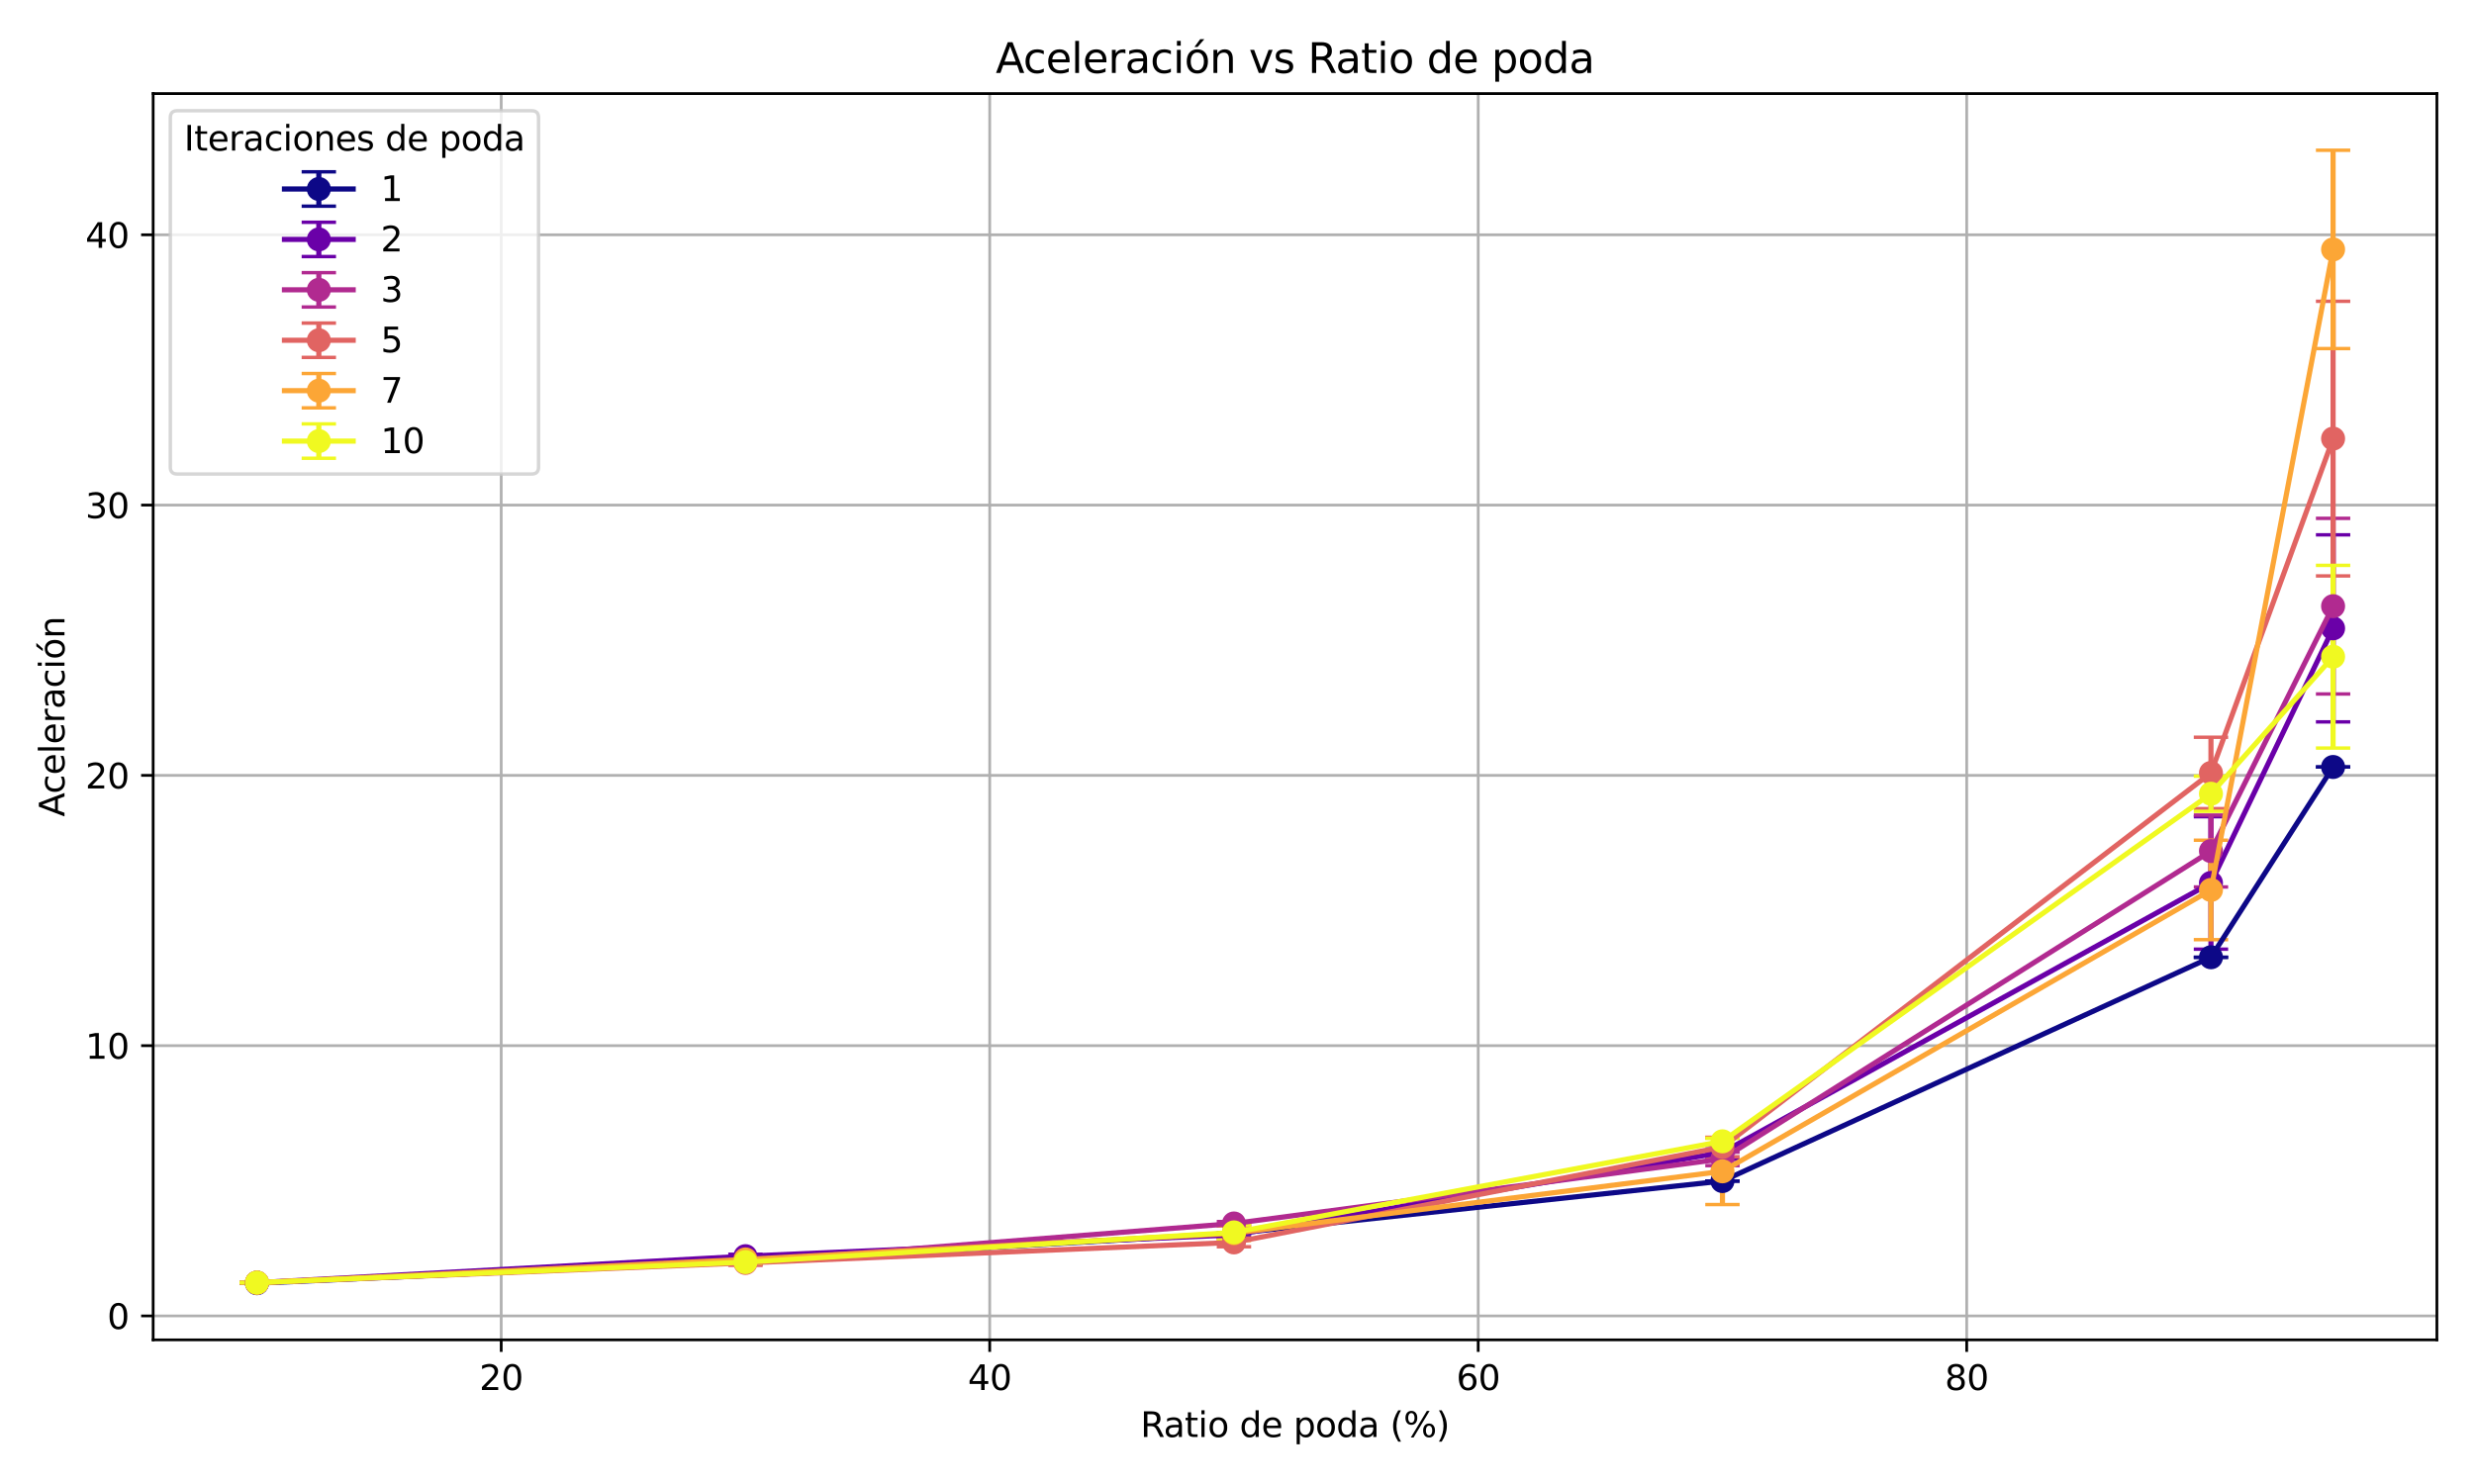 <?xml version="1.0" encoding="utf-8" standalone="no"?>
<!DOCTYPE svg PUBLIC "-//W3C//DTD SVG 1.1//EN"
  "http://www.w3.org/Graphics/SVG/1.1/DTD/svg11.dtd">
<svg xmlns:xlink="http://www.w3.org/1999/xlink" width="720pt" height="432pt" viewBox="0 0 720 432" xmlns="http://www.w3.org/2000/svg" version="1.1">
 <defs>
  <style type="text/css">*{stroke-linejoin: round; stroke-linecap: butt}</style>
 </defs>
 <g id="figure_1">
  <g id="patch_1">
   <path d="M 0 432 
L 720 432 
L 720 0 
L 0 0 
z
" style="fill: #ffffff"/>
  </g>
  <g id="axes_1">
   <g id="patch_2">
    <path d="M 44.57 390.04 
L 709.2 390.04 
L 709.2 27.24 
L 44.57 27.24 
z
" style="fill: #ffffff"/>
   </g>
   <g id="matplotlib.axis_1">
    <g id="xtick_1">
     <g id="line2d_1">
      <path d="M 145.864 390.04 
L 145.864 27.24 
" clip-path="url(#p1054c52dcc)" style="fill: none; stroke: #b0b0b0; stroke-width: 0.8; stroke-linecap: square"/>
     </g>
     <g id="line2d_2">
      <defs>
       <path id="m621b16c0b9" d="M 0 0 
L 0 3.5 
" style="stroke: #000000; stroke-width: 0.8"/>
      </defs>
      <g>
       <use xlink:href="#m621b16c0b9" x="145.864" y="390.04" style="stroke: #000000; stroke-width: 0.8"/>
      </g>
     </g>
     <g id="text_1">
      <!-- 20 -->
      <g transform="translate(139.501 404.638) scale(0.1 -0.1)">
       <defs>
        <path id="DejaVuSans-32" d="M 1228 531 
L 3431 531 
L 3431 0 
L 469 0 
L 469 531 
Q 828 903 1448 1529 
Q 2069 2156 2228 2338 
Q 2531 2678 2651 2914 
Q 2772 3150 2772 3378 
Q 2772 3750 2511 3984 
Q 2250 4219 1831 4219 
Q 1534 4219 1204 4116 
Q 875 4013 500 3803 
L 500 4441 
Q 881 4594 1212 4672 
Q 1544 4750 1819 4750 
Q 2544 4750 2975 4387 
Q 3406 4025 3406 3419 
Q 3406 3131 3298 2873 
Q 3191 2616 2906 2266 
Q 2828 2175 2409 1742 
Q 1991 1309 1228 531 
z
" transform="scale(0.016)"/>
        <path id="DejaVuSans-30" d="M 2034 4250 
Q 1547 4250 1301 3770 
Q 1056 3291 1056 2328 
Q 1056 1369 1301 889 
Q 1547 409 2034 409 
Q 2525 409 2770 889 
Q 3016 1369 3016 2328 
Q 3016 3291 2770 3770 
Q 2525 4250 2034 4250 
z
M 2034 4750 
Q 2819 4750 3233 4129 
Q 3647 3509 3647 2328 
Q 3647 1150 3233 529 
Q 2819 -91 2034 -91 
Q 1250 -91 836 529 
Q 422 1150 422 2328 
Q 422 3509 836 4129 
Q 1250 4750 2034 4750 
z
" transform="scale(0.016)"/>
       </defs>
       <use xlink:href="#DejaVuSans-32"/>
       <use xlink:href="#DejaVuSans-30" transform="translate(63.623 0)"/>
      </g>
     </g>
    </g>
    <g id="xtick_2">
     <g id="line2d_3">
      <path d="M 288.031 390.04 
L 288.031 27.24 
" clip-path="url(#p1054c52dcc)" style="fill: none; stroke: #b0b0b0; stroke-width: 0.8; stroke-linecap: square"/>
     </g>
     <g id="line2d_4">
      <g>
       <use xlink:href="#m621b16c0b9" x="288.031" y="390.04" style="stroke: #000000; stroke-width: 0.8"/>
      </g>
     </g>
     <g id="text_2">
      <!-- 40 -->
      <g transform="translate(281.668 404.638) scale(0.1 -0.1)">
       <defs>
        <path id="DejaVuSans-34" d="M 2419 4116 
L 825 1625 
L 2419 1625 
L 2419 4116 
z
M 2253 4666 
L 3047 4666 
L 3047 1625 
L 3713 1625 
L 3713 1100 
L 3047 1100 
L 3047 0 
L 2419 0 
L 2419 1100 
L 313 1100 
L 313 1709 
L 2253 4666 
z
" transform="scale(0.016)"/>
       </defs>
       <use xlink:href="#DejaVuSans-34"/>
       <use xlink:href="#DejaVuSans-30" transform="translate(63.623 0)"/>
      </g>
     </g>
    </g>
    <g id="xtick_3">
     <g id="line2d_5">
      <path d="M 430.198 390.04 
L 430.198 27.24 
" clip-path="url(#p1054c52dcc)" style="fill: none; stroke: #b0b0b0; stroke-width: 0.8; stroke-linecap: square"/>
     </g>
     <g id="line2d_6">
      <g>
       <use xlink:href="#m621b16c0b9" x="430.198" y="390.04" style="stroke: #000000; stroke-width: 0.8"/>
      </g>
     </g>
     <g id="text_3">
      <!-- 60 -->
      <g transform="translate(423.835 404.638) scale(0.1 -0.1)">
       <defs>
        <path id="DejaVuSans-36" d="M 2113 2584 
Q 1688 2584 1439 2293 
Q 1191 2003 1191 1497 
Q 1191 994 1439 701 
Q 1688 409 2113 409 
Q 2538 409 2786 701 
Q 3034 994 3034 1497 
Q 3034 2003 2786 2293 
Q 2538 2584 2113 2584 
z
M 3366 4563 
L 3366 3988 
Q 3128 4100 2886 4159 
Q 2644 4219 2406 4219 
Q 1781 4219 1451 3797 
Q 1122 3375 1075 2522 
Q 1259 2794 1537 2939 
Q 1816 3084 2150 3084 
Q 2853 3084 3261 2657 
Q 3669 2231 3669 1497 
Q 3669 778 3244 343 
Q 2819 -91 2113 -91 
Q 1303 -91 875 529 
Q 447 1150 447 2328 
Q 447 3434 972 4092 
Q 1497 4750 2381 4750 
Q 2619 4750 2861 4703 
Q 3103 4656 3366 4563 
z
" transform="scale(0.016)"/>
       </defs>
       <use xlink:href="#DejaVuSans-36"/>
       <use xlink:href="#DejaVuSans-30" transform="translate(63.623 0)"/>
      </g>
     </g>
    </g>
    <g id="xtick_4">
     <g id="line2d_7">
      <path d="M 572.364 390.04 
L 572.364 27.24 
" clip-path="url(#p1054c52dcc)" style="fill: none; stroke: #b0b0b0; stroke-width: 0.8; stroke-linecap: square"/>
     </g>
     <g id="line2d_8">
      <g>
       <use xlink:href="#m621b16c0b9" x="572.364" y="390.04" style="stroke: #000000; stroke-width: 0.8"/>
      </g>
     </g>
     <g id="text_4">
      <!-- 80 -->
      <g transform="translate(566.002 404.638) scale(0.1 -0.1)">
       <defs>
        <path id="DejaVuSans-38" d="M 2034 2216 
Q 1584 2216 1326 1975 
Q 1069 1734 1069 1313 
Q 1069 891 1326 650 
Q 1584 409 2034 409 
Q 2484 409 2743 651 
Q 3003 894 3003 1313 
Q 3003 1734 2745 1975 
Q 2488 2216 2034 2216 
z
M 1403 2484 
Q 997 2584 770 2862 
Q 544 3141 544 3541 
Q 544 4100 942 4425 
Q 1341 4750 2034 4750 
Q 2731 4750 3128 4425 
Q 3525 4100 3525 3541 
Q 3525 3141 3298 2862 
Q 3072 2584 2669 2484 
Q 3125 2378 3379 2068 
Q 3634 1759 3634 1313 
Q 3634 634 3220 271 
Q 2806 -91 2034 -91 
Q 1263 -91 848 271 
Q 434 634 434 1313 
Q 434 1759 690 2068 
Q 947 2378 1403 2484 
z
M 1172 3481 
Q 1172 3119 1398 2916 
Q 1625 2713 2034 2713 
Q 2441 2713 2670 2916 
Q 2900 3119 2900 3481 
Q 2900 3844 2670 4047 
Q 2441 4250 2034 4250 
Q 1625 4250 1398 4047 
Q 1172 3844 1172 3481 
z
" transform="scale(0.016)"/>
       </defs>
       <use xlink:href="#DejaVuSans-38"/>
       <use xlink:href="#DejaVuSans-30" transform="translate(63.623 0)"/>
      </g>
     </g>
    </g>
    <g id="text_5">
     <!-- Ratio de poda (%) -->
     <g transform="translate(331.908 418.317) scale(0.1 -0.1)">
      <defs>
       <path id="DejaVuSans-52" d="M 2841 2188 
Q 3044 2119 3236 1894 
Q 3428 1669 3622 1275 
L 4263 0 
L 3584 0 
L 2988 1197 
Q 2756 1666 2539 1819 
Q 2322 1972 1947 1972 
L 1259 1972 
L 1259 0 
L 628 0 
L 628 4666 
L 2053 4666 
Q 2853 4666 3247 4331 
Q 3641 3997 3641 3322 
Q 3641 2881 3436 2590 
Q 3231 2300 2841 2188 
z
M 1259 4147 
L 1259 2491 
L 2053 2491 
Q 2509 2491 2742 2702 
Q 2975 2913 2975 3322 
Q 2975 3731 2742 3939 
Q 2509 4147 2053 4147 
L 1259 4147 
z
" transform="scale(0.016)"/>
       <path id="DejaVuSans-61" d="M 2194 1759 
Q 1497 1759 1228 1600 
Q 959 1441 959 1056 
Q 959 750 1161 570 
Q 1363 391 1709 391 
Q 2188 391 2477 730 
Q 2766 1069 2766 1631 
L 2766 1759 
L 2194 1759 
z
M 3341 1997 
L 3341 0 
L 2766 0 
L 2766 531 
Q 2569 213 2275 61 
Q 1981 -91 1556 -91 
Q 1019 -91 701 211 
Q 384 513 384 1019 
Q 384 1609 779 1909 
Q 1175 2209 1959 2209 
L 2766 2209 
L 2766 2266 
Q 2766 2663 2505 2880 
Q 2244 3097 1772 3097 
Q 1472 3097 1187 3025 
Q 903 2953 641 2809 
L 641 3341 
Q 956 3463 1253 3523 
Q 1550 3584 1831 3584 
Q 2591 3584 2966 3190 
Q 3341 2797 3341 1997 
z
" transform="scale(0.016)"/>
       <path id="DejaVuSans-74" d="M 1172 4494 
L 1172 3500 
L 2356 3500 
L 2356 3053 
L 1172 3053 
L 1172 1153 
Q 1172 725 1289 603 
Q 1406 481 1766 481 
L 2356 481 
L 2356 0 
L 1766 0 
Q 1100 0 847 248 
Q 594 497 594 1153 
L 594 3053 
L 172 3053 
L 172 3500 
L 594 3500 
L 594 4494 
L 1172 4494 
z
" transform="scale(0.016)"/>
       <path id="DejaVuSans-69" d="M 603 3500 
L 1178 3500 
L 1178 0 
L 603 0 
L 603 3500 
z
M 603 4863 
L 1178 4863 
L 1178 4134 
L 603 4134 
L 603 4863 
z
" transform="scale(0.016)"/>
       <path id="DejaVuSans-6f" d="M 1959 3097 
Q 1497 3097 1228 2736 
Q 959 2375 959 1747 
Q 959 1119 1226 758 
Q 1494 397 1959 397 
Q 2419 397 2687 759 
Q 2956 1122 2956 1747 
Q 2956 2369 2687 2733 
Q 2419 3097 1959 3097 
z
M 1959 3584 
Q 2709 3584 3137 3096 
Q 3566 2609 3566 1747 
Q 3566 888 3137 398 
Q 2709 -91 1959 -91 
Q 1206 -91 779 398 
Q 353 888 353 1747 
Q 353 2609 779 3096 
Q 1206 3584 1959 3584 
z
" transform="scale(0.016)"/>
       <path id="DejaVuSans-20" transform="scale(0.016)"/>
       <path id="DejaVuSans-64" d="M 2906 2969 
L 2906 4863 
L 3481 4863 
L 3481 0 
L 2906 0 
L 2906 525 
Q 2725 213 2448 61 
Q 2172 -91 1784 -91 
Q 1150 -91 751 415 
Q 353 922 353 1747 
Q 353 2572 751 3078 
Q 1150 3584 1784 3584 
Q 2172 3584 2448 3432 
Q 2725 3281 2906 2969 
z
M 947 1747 
Q 947 1113 1208 752 
Q 1469 391 1925 391 
Q 2381 391 2643 752 
Q 2906 1113 2906 1747 
Q 2906 2381 2643 2742 
Q 2381 3103 1925 3103 
Q 1469 3103 1208 2742 
Q 947 2381 947 1747 
z
" transform="scale(0.016)"/>
       <path id="DejaVuSans-65" d="M 3597 1894 
L 3597 1613 
L 953 1613 
Q 991 1019 1311 708 
Q 1631 397 2203 397 
Q 2534 397 2845 478 
Q 3156 559 3463 722 
L 3463 178 
Q 3153 47 2828 -22 
Q 2503 -91 2169 -91 
Q 1331 -91 842 396 
Q 353 884 353 1716 
Q 353 2575 817 3079 
Q 1281 3584 2069 3584 
Q 2775 3584 3186 3129 
Q 3597 2675 3597 1894 
z
M 3022 2063 
Q 3016 2534 2758 2815 
Q 2500 3097 2075 3097 
Q 1594 3097 1305 2825 
Q 1016 2553 972 2059 
L 3022 2063 
z
" transform="scale(0.016)"/>
       <path id="DejaVuSans-70" d="M 1159 525 
L 1159 -1331 
L 581 -1331 
L 581 3500 
L 1159 3500 
L 1159 2969 
Q 1341 3281 1617 3432 
Q 1894 3584 2278 3584 
Q 2916 3584 3314 3078 
Q 3713 2572 3713 1747 
Q 3713 922 3314 415 
Q 2916 -91 2278 -91 
Q 1894 -91 1617 61 
Q 1341 213 1159 525 
z
M 3116 1747 
Q 3116 2381 2855 2742 
Q 2594 3103 2138 3103 
Q 1681 3103 1420 2742 
Q 1159 2381 1159 1747 
Q 1159 1113 1420 752 
Q 1681 391 2138 391 
Q 2594 391 2855 752 
Q 3116 1113 3116 1747 
z
" transform="scale(0.016)"/>
       <path id="DejaVuSans-28" d="M 1984 4856 
Q 1566 4138 1362 3434 
Q 1159 2731 1159 2009 
Q 1159 1288 1364 580 
Q 1569 -128 1984 -844 
L 1484 -844 
Q 1016 -109 783 600 
Q 550 1309 550 2009 
Q 550 2706 781 3412 
Q 1013 4119 1484 4856 
L 1984 4856 
z
" transform="scale(0.016)"/>
       <path id="DejaVuSans-25" d="M 4653 2053 
Q 4381 2053 4226 1822 
Q 4072 1591 4072 1178 
Q 4072 772 4226 539 
Q 4381 306 4653 306 
Q 4919 306 5073 539 
Q 5228 772 5228 1178 
Q 5228 1588 5073 1820 
Q 4919 2053 4653 2053 
z
M 4653 2450 
Q 5147 2450 5437 2106 
Q 5728 1763 5728 1178 
Q 5728 594 5436 251 
Q 5144 -91 4653 -91 
Q 4153 -91 3862 251 
Q 3572 594 3572 1178 
Q 3572 1766 3864 2108 
Q 4156 2450 4653 2450 
z
M 1428 4353 
Q 1159 4353 1004 4120 
Q 850 3888 850 3481 
Q 850 3069 1003 2837 
Q 1156 2606 1428 2606 
Q 1700 2606 1854 2837 
Q 2009 3069 2009 3481 
Q 2009 3884 1853 4118 
Q 1697 4353 1428 4353 
z
M 4250 4750 
L 4750 4750 
L 1831 -91 
L 1331 -91 
L 4250 4750 
z
M 1428 4750 
Q 1922 4750 2215 4408 
Q 2509 4066 2509 3481 
Q 2509 2891 2217 2550 
Q 1925 2209 1428 2209 
Q 931 2209 642 2551 
Q 353 2894 353 3481 
Q 353 4063 643 4406 
Q 934 4750 1428 4750 
z
" transform="scale(0.016)"/>
       <path id="DejaVuSans-29" d="M 513 4856 
L 1013 4856 
Q 1481 4119 1714 3412 
Q 1947 2706 1947 2009 
Q 1947 1309 1714 600 
Q 1481 -109 1013 -844 
L 513 -844 
Q 928 -128 1133 580 
Q 1338 1288 1338 2009 
Q 1338 2731 1133 3434 
Q 928 4138 513 4856 
z
" transform="scale(0.016)"/>
      </defs>
      <use xlink:href="#DejaVuSans-52"/>
      <use xlink:href="#DejaVuSans-61" transform="translate(67.232 0)"/>
      <use xlink:href="#DejaVuSans-74" transform="translate(128.512 0)"/>
      <use xlink:href="#DejaVuSans-69" transform="translate(167.721 0)"/>
      <use xlink:href="#DejaVuSans-6f" transform="translate(195.504 0)"/>
      <use xlink:href="#DejaVuSans-20" transform="translate(256.686 0)"/>
      <use xlink:href="#DejaVuSans-64" transform="translate(288.473 0)"/>
      <use xlink:href="#DejaVuSans-65" transform="translate(351.949 0)"/>
      <use xlink:href="#DejaVuSans-20" transform="translate(413.473 0)"/>
      <use xlink:href="#DejaVuSans-70" transform="translate(445.26 0)"/>
      <use xlink:href="#DejaVuSans-6f" transform="translate(508.736 0)"/>
      <use xlink:href="#DejaVuSans-64" transform="translate(569.918 0)"/>
      <use xlink:href="#DejaVuSans-61" transform="translate(633.395 0)"/>
      <use xlink:href="#DejaVuSans-20" transform="translate(694.674 0)"/>
      <use xlink:href="#DejaVuSans-28" transform="translate(726.461 0)"/>
      <use xlink:href="#DejaVuSans-25" transform="translate(765.475 0)"/>
      <use xlink:href="#DejaVuSans-29" transform="translate(860.494 0)"/>
     </g>
    </g>
   </g>
   <g id="matplotlib.axis_2">
    <g id="ytick_1">
     <g id="line2d_9">
      <path d="M 44.57 383.069 
L 709.2 383.069 
" clip-path="url(#p1054c52dcc)" style="fill: none; stroke: #b0b0b0; stroke-width: 0.8; stroke-linecap: square"/>
     </g>
     <g id="line2d_10">
      <defs>
       <path id="m58d10ae83b" d="M 0 0 
L -3.5 0 
" style="stroke: #000000; stroke-width: 0.8"/>
      </defs>
      <g>
       <use xlink:href="#m58d10ae83b" x="44.57" y="383.069" style="stroke: #000000; stroke-width: 0.8"/>
      </g>
     </g>
     <g id="text_6">
      <!-- 0 -->
      <g transform="translate(31.207 386.868) scale(0.1 -0.1)">
       <use xlink:href="#DejaVuSans-30"/>
      </g>
     </g>
    </g>
    <g id="ytick_2">
     <g id="line2d_11">
      <path d="M 44.57 304.391 
L 709.2 304.391 
" clip-path="url(#p1054c52dcc)" style="fill: none; stroke: #b0b0b0; stroke-width: 0.8; stroke-linecap: square"/>
     </g>
     <g id="line2d_12">
      <g>
       <use xlink:href="#m58d10ae83b" x="44.57" y="304.391" style="stroke: #000000; stroke-width: 0.8"/>
      </g>
     </g>
     <g id="text_7">
      <!-- 10 -->
      <g transform="translate(24.845 308.19) scale(0.1 -0.1)">
       <defs>
        <path id="DejaVuSans-31" d="M 794 531 
L 1825 531 
L 1825 4091 
L 703 3866 
L 703 4441 
L 1819 4666 
L 2450 4666 
L 2450 531 
L 3481 531 
L 3481 0 
L 794 0 
L 794 531 
z
" transform="scale(0.016)"/>
       </defs>
       <use xlink:href="#DejaVuSans-31"/>
       <use xlink:href="#DejaVuSans-30" transform="translate(63.623 0)"/>
      </g>
     </g>
    </g>
    <g id="ytick_3">
     <g id="line2d_13">
      <path d="M 44.57 225.713 
L 709.2 225.713 
" clip-path="url(#p1054c52dcc)" style="fill: none; stroke: #b0b0b0; stroke-width: 0.8; stroke-linecap: square"/>
     </g>
     <g id="line2d_14">
      <g>
       <use xlink:href="#m58d10ae83b" x="44.57" y="225.713" style="stroke: #000000; stroke-width: 0.8"/>
      </g>
     </g>
     <g id="text_8">
      <!-- 20 -->
      <g transform="translate(24.845 229.512) scale(0.1 -0.1)">
       <use xlink:href="#DejaVuSans-32"/>
       <use xlink:href="#DejaVuSans-30" transform="translate(63.623 0)"/>
      </g>
     </g>
    </g>
    <g id="ytick_4">
     <g id="line2d_15">
      <path d="M 44.57 147.035 
L 709.2 147.035 
" clip-path="url(#p1054c52dcc)" style="fill: none; stroke: #b0b0b0; stroke-width: 0.8; stroke-linecap: square"/>
     </g>
     <g id="line2d_16">
      <g>
       <use xlink:href="#m58d10ae83b" x="44.57" y="147.035" style="stroke: #000000; stroke-width: 0.8"/>
      </g>
     </g>
     <g id="text_9">
      <!-- 30 -->
      <g transform="translate(24.845 150.834) scale(0.1 -0.1)">
       <defs>
        <path id="DejaVuSans-33" d="M 2597 2516 
Q 3050 2419 3304 2112 
Q 3559 1806 3559 1356 
Q 3559 666 3084 287 
Q 2609 -91 1734 -91 
Q 1441 -91 1130 -33 
Q 819 25 488 141 
L 488 750 
Q 750 597 1062 519 
Q 1375 441 1716 441 
Q 2309 441 2620 675 
Q 2931 909 2931 1356 
Q 2931 1769 2642 2001 
Q 2353 2234 1838 2234 
L 1294 2234 
L 1294 2753 
L 1863 2753 
Q 2328 2753 2575 2939 
Q 2822 3125 2822 3475 
Q 2822 3834 2567 4026 
Q 2313 4219 1838 4219 
Q 1578 4219 1281 4162 
Q 984 4106 628 3988 
L 628 4550 
Q 988 4650 1302 4700 
Q 1616 4750 1894 4750 
Q 2613 4750 3031 4423 
Q 3450 4097 3450 3541 
Q 3450 3153 3228 2886 
Q 3006 2619 2597 2516 
z
" transform="scale(0.016)"/>
       </defs>
       <use xlink:href="#DejaVuSans-33"/>
       <use xlink:href="#DejaVuSans-30" transform="translate(63.623 0)"/>
      </g>
     </g>
    </g>
    <g id="ytick_5">
     <g id="line2d_17">
      <path d="M 44.57 68.357 
L 709.2 68.357 
" clip-path="url(#p1054c52dcc)" style="fill: none; stroke: #b0b0b0; stroke-width: 0.8; stroke-linecap: square"/>
     </g>
     <g id="line2d_18">
      <g>
       <use xlink:href="#m58d10ae83b" x="44.57" y="68.357" style="stroke: #000000; stroke-width: 0.8"/>
      </g>
     </g>
     <g id="text_10">
      <!-- 40 -->
      <g transform="translate(24.845 72.156) scale(0.1 -0.1)">
       <use xlink:href="#DejaVuSans-34"/>
       <use xlink:href="#DejaVuSans-30" transform="translate(63.623 0)"/>
      </g>
     </g>
    </g>
    <g id="text_11">
     <!-- Aceleración -->
     <g transform="translate(18.765 237.75) rotate(-90) scale(0.1 -0.1)">
      <defs>
       <path id="DejaVuSans-41" d="M 2188 4044 
L 1331 1722 
L 3047 1722 
L 2188 4044 
z
M 1831 4666 
L 2547 4666 
L 4325 0 
L 3669 0 
L 3244 1197 
L 1141 1197 
L 716 0 
L 50 0 
L 1831 4666 
z
" transform="scale(0.016)"/>
       <path id="DejaVuSans-63" d="M 3122 3366 
L 3122 2828 
Q 2878 2963 2633 3030 
Q 2388 3097 2138 3097 
Q 1578 3097 1268 2742 
Q 959 2388 959 1747 
Q 959 1106 1268 751 
Q 1578 397 2138 397 
Q 2388 397 2633 464 
Q 2878 531 3122 666 
L 3122 134 
Q 2881 22 2623 -34 
Q 2366 -91 2075 -91 
Q 1284 -91 818 406 
Q 353 903 353 1747 
Q 353 2603 823 3093 
Q 1294 3584 2113 3584 
Q 2378 3584 2631 3529 
Q 2884 3475 3122 3366 
z
" transform="scale(0.016)"/>
       <path id="DejaVuSans-6c" d="M 603 4863 
L 1178 4863 
L 1178 0 
L 603 0 
L 603 4863 
z
" transform="scale(0.016)"/>
       <path id="DejaVuSans-72" d="M 2631 2963 
Q 2534 3019 2420 3045 
Q 2306 3072 2169 3072 
Q 1681 3072 1420 2755 
Q 1159 2438 1159 1844 
L 1159 0 
L 581 0 
L 581 3500 
L 1159 3500 
L 1159 2956 
Q 1341 3275 1631 3429 
Q 1922 3584 2338 3584 
Q 2397 3584 2469 3576 
Q 2541 3569 2628 3553 
L 2631 2963 
z
" transform="scale(0.016)"/>
       <path id="DejaVuSans-f3" d="M 1959 3097 
Q 1497 3097 1228 2736 
Q 959 2375 959 1747 
Q 959 1119 1226 758 
Q 1494 397 1959 397 
Q 2419 397 2687 759 
Q 2956 1122 2956 1747 
Q 2956 2369 2687 2733 
Q 2419 3097 1959 3097 
z
M 1959 3584 
Q 2709 3584 3137 3096 
Q 3566 2609 3566 1747 
Q 3566 888 3137 398 
Q 2709 -91 1959 -91 
Q 1206 -91 779 398 
Q 353 888 353 1747 
Q 353 2609 779 3096 
Q 1206 3584 1959 3584 
z
M 2394 5119 
L 3016 5119 
L 1998 3944 
L 1519 3944 
L 2394 5119 
z
" transform="scale(0.016)"/>
       <path id="DejaVuSans-6e" d="M 3513 2113 
L 3513 0 
L 2938 0 
L 2938 2094 
Q 2938 2591 2744 2837 
Q 2550 3084 2163 3084 
Q 1697 3084 1428 2787 
Q 1159 2491 1159 1978 
L 1159 0 
L 581 0 
L 581 3500 
L 1159 3500 
L 1159 2956 
Q 1366 3272 1645 3428 
Q 1925 3584 2291 3584 
Q 2894 3584 3203 3211 
Q 3513 2838 3513 2113 
z
" transform="scale(0.016)"/>
      </defs>
      <use xlink:href="#DejaVuSans-41"/>
      <use xlink:href="#DejaVuSans-63" transform="translate(66.658 0)"/>
      <use xlink:href="#DejaVuSans-65" transform="translate(121.639 0)"/>
      <use xlink:href="#DejaVuSans-6c" transform="translate(183.162 0)"/>
      <use xlink:href="#DejaVuSans-65" transform="translate(210.945 0)"/>
      <use xlink:href="#DejaVuSans-72" transform="translate(272.469 0)"/>
      <use xlink:href="#DejaVuSans-61" transform="translate(313.582 0)"/>
      <use xlink:href="#DejaVuSans-63" transform="translate(374.861 0)"/>
      <use xlink:href="#DejaVuSans-69" transform="translate(429.842 0)"/>
      <use xlink:href="#DejaVuSans-f3" transform="translate(457.625 0)"/>
      <use xlink:href="#DejaVuSans-6e" transform="translate(518.807 0)"/>
     </g>
    </g>
   </g>
   <g id="LineCollection_1">
    <path d="M 74.78 373.549 
L 74.78 373.549 
" clip-path="url(#p1054c52dcc)" style="fill: none; stroke: #0d0887; stroke-width: 1.5"/>
    <path d="M 216.947 367.176 
L 216.947 367.176 
" clip-path="url(#p1054c52dcc)" style="fill: none; stroke: #0d0887; stroke-width: 1.5"/>
    <path d="M 359.114 359.072 
L 359.114 359.072 
" clip-path="url(#p1054c52dcc)" style="fill: none; stroke: #0d0887; stroke-width: 1.5"/>
    <path d="M 501.281 343.809 
L 501.281 343.809 
" clip-path="url(#p1054c52dcc)" style="fill: none; stroke: #0d0887; stroke-width: 1.5"/>
    <path d="M 643.448 278.663 
L 643.448 278.663 
" clip-path="url(#p1054c52dcc)" style="fill: none; stroke: #0d0887; stroke-width: 1.5"/>
    <path d="M 678.99 223.274 
L 678.99 223.274 
" clip-path="url(#p1054c52dcc)" style="fill: none; stroke: #0d0887; stroke-width: 1.5"/>
   </g>
   <g id="line2d_19">
    <defs>
     <path id="m8f5fae9c6c" d="M 5 0 
L -5 -0 
" style="stroke: #0d0887"/>
    </defs>
    <g clip-path="url(#p1054c52dcc)">
     <use xlink:href="#m8f5fae9c6c" x="74.78" y="373.549" style="fill: #0d0887; stroke: #0d0887"/>
     <use xlink:href="#m8f5fae9c6c" x="216.947" y="367.176" style="fill: #0d0887; stroke: #0d0887"/>
     <use xlink:href="#m8f5fae9c6c" x="359.114" y="359.072" style="fill: #0d0887; stroke: #0d0887"/>
     <use xlink:href="#m8f5fae9c6c" x="501.281" y="343.809" style="fill: #0d0887; stroke: #0d0887"/>
     <use xlink:href="#m8f5fae9c6c" x="643.448" y="278.663" style="fill: #0d0887; stroke: #0d0887"/>
     <use xlink:href="#m8f5fae9c6c" x="678.99" y="223.274" style="fill: #0d0887; stroke: #0d0887"/>
    </g>
   </g>
   <g id="line2d_20">
    <g clip-path="url(#p1054c52dcc)">
     <use xlink:href="#m8f5fae9c6c" x="74.78" y="373.549" style="fill: #0d0887; stroke: #0d0887"/>
     <use xlink:href="#m8f5fae9c6c" x="216.947" y="367.176" style="fill: #0d0887; stroke: #0d0887"/>
     <use xlink:href="#m8f5fae9c6c" x="359.114" y="359.072" style="fill: #0d0887; stroke: #0d0887"/>
     <use xlink:href="#m8f5fae9c6c" x="501.281" y="343.809" style="fill: #0d0887; stroke: #0d0887"/>
     <use xlink:href="#m8f5fae9c6c" x="643.448" y="278.663" style="fill: #0d0887; stroke: #0d0887"/>
     <use xlink:href="#m8f5fae9c6c" x="678.99" y="223.274" style="fill: #0d0887; stroke: #0d0887"/>
    </g>
   </g>
   <g id="LineCollection_2">
    <path d="M 74.78 373.47 
L 74.78 373.313 
" clip-path="url(#p1054c52dcc)" style="fill: none; stroke: #6a00a8; stroke-width: 1.5"/>
    <path d="M 216.947 366.232 
L 216.947 365.131 
" clip-path="url(#p1054c52dcc)" style="fill: none; stroke: #6a00a8; stroke-width: 1.5"/>
    <path d="M 359.114 360.095 
L 359.114 358.836 
" clip-path="url(#p1054c52dcc)" style="fill: none; stroke: #6a00a8; stroke-width: 1.5"/>
    <path d="M 501.281 337.515 
L 501.281 333.423 
" clip-path="url(#p1054c52dcc)" style="fill: none; stroke: #6a00a8; stroke-width: 1.5"/>
    <path d="M 643.448 276.303 
L 643.448 237.751 
" clip-path="url(#p1054c52dcc)" style="fill: none; stroke: #6a00a8; stroke-width: 1.5"/>
    <path d="M 678.99 210.135 
L 678.99 155.69 
" clip-path="url(#p1054c52dcc)" style="fill: none; stroke: #6a00a8; stroke-width: 1.5"/>
   </g>
   <g id="line2d_21">
    <defs>
     <path id="ma12bf95f2f" d="M 5 0 
L -5 -0 
" style="stroke: #6a00a8"/>
    </defs>
    <g clip-path="url(#p1054c52dcc)">
     <use xlink:href="#ma12bf95f2f" x="74.78" y="373.47" style="fill: #6a00a8; stroke: #6a00a8"/>
     <use xlink:href="#ma12bf95f2f" x="216.947" y="366.232" style="fill: #6a00a8; stroke: #6a00a8"/>
     <use xlink:href="#ma12bf95f2f" x="359.114" y="360.095" style="fill: #6a00a8; stroke: #6a00a8"/>
     <use xlink:href="#ma12bf95f2f" x="501.281" y="337.515" style="fill: #6a00a8; stroke: #6a00a8"/>
     <use xlink:href="#ma12bf95f2f" x="643.448" y="276.303" style="fill: #6a00a8; stroke: #6a00a8"/>
     <use xlink:href="#ma12bf95f2f" x="678.99" y="210.135" style="fill: #6a00a8; stroke: #6a00a8"/>
    </g>
   </g>
   <g id="line2d_22">
    <g clip-path="url(#p1054c52dcc)">
     <use xlink:href="#ma12bf95f2f" x="74.78" y="373.313" style="fill: #6a00a8; stroke: #6a00a8"/>
     <use xlink:href="#ma12bf95f2f" x="216.947" y="365.131" style="fill: #6a00a8; stroke: #6a00a8"/>
     <use xlink:href="#ma12bf95f2f" x="359.114" y="358.836" style="fill: #6a00a8; stroke: #6a00a8"/>
     <use xlink:href="#ma12bf95f2f" x="501.281" y="333.423" style="fill: #6a00a8; stroke: #6a00a8"/>
     <use xlink:href="#ma12bf95f2f" x="643.448" y="237.751" style="fill: #6a00a8; stroke: #6a00a8"/>
     <use xlink:href="#ma12bf95f2f" x="678.99" y="155.69" style="fill: #6a00a8; stroke: #6a00a8"/>
    </g>
   </g>
   <g id="LineCollection_3">
    <path d="M 74.78 373.47 
L 74.78 373.313 
" clip-path="url(#p1054c52dcc)" style="fill: none; stroke: #b12a90; stroke-width: 1.5"/>
    <path d="M 216.947 368.042 
L 216.947 366.625 
" clip-path="url(#p1054c52dcc)" style="fill: none; stroke: #b12a90; stroke-width: 1.5"/>
    <path d="M 359.114 356.712 
L 359.114 355.611 
" clip-path="url(#p1054c52dcc)" style="fill: none; stroke: #b12a90; stroke-width: 1.5"/>
    <path d="M 501.281 339.324 
L 501.281 335.39 
" clip-path="url(#p1054c52dcc)" style="fill: none; stroke: #b12a90; stroke-width: 1.5"/>
    <path d="M 643.448 258.207 
L 643.448 237.279 
" clip-path="url(#p1054c52dcc)" style="fill: none; stroke: #b12a90; stroke-width: 1.5"/>
    <path d="M 678.99 202.031 
L 678.99 150.89 
" clip-path="url(#p1054c52dcc)" style="fill: none; stroke: #b12a90; stroke-width: 1.5"/>
   </g>
   <g id="line2d_23">
    <defs>
     <path id="mc6fc9b1117" d="M 5 0 
L -5 -0 
" style="stroke: #b12a90"/>
    </defs>
    <g clip-path="url(#p1054c52dcc)">
     <use xlink:href="#mc6fc9b1117" x="74.78" y="373.47" style="fill: #b12a90; stroke: #b12a90"/>
     <use xlink:href="#mc6fc9b1117" x="216.947" y="368.042" style="fill: #b12a90; stroke: #b12a90"/>
     <use xlink:href="#mc6fc9b1117" x="359.114" y="356.712" style="fill: #b12a90; stroke: #b12a90"/>
     <use xlink:href="#mc6fc9b1117" x="501.281" y="339.324" style="fill: #b12a90; stroke: #b12a90"/>
     <use xlink:href="#mc6fc9b1117" x="643.448" y="258.207" style="fill: #b12a90; stroke: #b12a90"/>
     <use xlink:href="#mc6fc9b1117" x="678.99" y="202.031" style="fill: #b12a90; stroke: #b12a90"/>
    </g>
   </g>
   <g id="line2d_24">
    <g clip-path="url(#p1054c52dcc)">
     <use xlink:href="#mc6fc9b1117" x="74.78" y="373.313" style="fill: #b12a90; stroke: #b12a90"/>
     <use xlink:href="#mc6fc9b1117" x="216.947" y="366.625" style="fill: #b12a90; stroke: #b12a90"/>
     <use xlink:href="#mc6fc9b1117" x="359.114" y="355.611" style="fill: #b12a90; stroke: #b12a90"/>
     <use xlink:href="#mc6fc9b1117" x="501.281" y="335.39" style="fill: #b12a90; stroke: #b12a90"/>
     <use xlink:href="#mc6fc9b1117" x="643.448" y="237.279" style="fill: #b12a90; stroke: #b12a90"/>
     <use xlink:href="#mc6fc9b1117" x="678.99" y="150.89" style="fill: #b12a90; stroke: #b12a90"/>
    </g>
   </g>
   <g id="LineCollection_4">
    <path d="M 74.78 373.47 
L 74.78 373.313 
" clip-path="url(#p1054c52dcc)" style="fill: none; stroke: #e16462; stroke-width: 1.5"/>
    <path d="M 216.947 368.356 
L 216.947 366.94 
" clip-path="url(#p1054c52dcc)" style="fill: none; stroke: #e16462; stroke-width: 1.5"/>
    <path d="M 359.114 362.928 
L 359.114 360.41 
" clip-path="url(#p1054c52dcc)" style="fill: none; stroke: #e16462; stroke-width: 1.5"/>
    <path d="M 501.281 336.728 
L 501.281 331.063 
" clip-path="url(#p1054c52dcc)" style="fill: none; stroke: #e16462; stroke-width: 1.5"/>
    <path d="M 643.448 235.391 
L 643.448 214.62 
" clip-path="url(#p1054c52dcc)" style="fill: none; stroke: #e16462; stroke-width: 1.5"/>
    <path d="M 678.99 167.649 
L 678.99 87.712 
" clip-path="url(#p1054c52dcc)" style="fill: none; stroke: #e16462; stroke-width: 1.5"/>
   </g>
   <g id="line2d_25">
    <defs>
     <path id="m93cf34b1a0" d="M 5 0 
L -5 -0 
" style="stroke: #e16462"/>
    </defs>
    <g clip-path="url(#p1054c52dcc)">
     <use xlink:href="#m93cf34b1a0" x="74.78" y="373.47" style="fill: #e16462; stroke: #e16462"/>
     <use xlink:href="#m93cf34b1a0" x="216.947" y="368.356" style="fill: #e16462; stroke: #e16462"/>
     <use xlink:href="#m93cf34b1a0" x="359.114" y="362.928" style="fill: #e16462; stroke: #e16462"/>
     <use xlink:href="#m93cf34b1a0" x="501.281" y="336.728" style="fill: #e16462; stroke: #e16462"/>
     <use xlink:href="#m93cf34b1a0" x="643.448" y="235.391" style="fill: #e16462; stroke: #e16462"/>
     <use xlink:href="#m93cf34b1a0" x="678.99" y="167.649" style="fill: #e16462; stroke: #e16462"/>
    </g>
   </g>
   <g id="line2d_26">
    <g clip-path="url(#p1054c52dcc)">
     <use xlink:href="#m93cf34b1a0" x="74.78" y="373.313" style="fill: #e16462; stroke: #e16462"/>
     <use xlink:href="#m93cf34b1a0" x="216.947" y="366.94" style="fill: #e16462; stroke: #e16462"/>
     <use xlink:href="#m93cf34b1a0" x="359.114" y="360.41" style="fill: #e16462; stroke: #e16462"/>
     <use xlink:href="#m93cf34b1a0" x="501.281" y="331.063" style="fill: #e16462; stroke: #e16462"/>
     <use xlink:href="#m93cf34b1a0" x="643.448" y="214.62" style="fill: #e16462; stroke: #e16462"/>
     <use xlink:href="#m93cf34b1a0" x="678.99" y="87.712" style="fill: #e16462; stroke: #e16462"/>
    </g>
   </g>
   <g id="LineCollection_5">
    <path d="M 74.78 373.392 
L 74.78 373.392 
" clip-path="url(#p1054c52dcc)" style="fill: none; stroke: #fca636; stroke-width: 1.5"/>
    <path d="M 216.947 367.176 
L 216.947 366.075 
" clip-path="url(#p1054c52dcc)" style="fill: none; stroke: #fca636; stroke-width: 1.5"/>
    <path d="M 359.114 361.118 
L 359.114 356.869 
" clip-path="url(#p1054c52dcc)" style="fill: none; stroke: #fca636; stroke-width: 1.5"/>
    <path d="M 501.281 350.654 
L 501.281 331.299 
" clip-path="url(#p1054c52dcc)" style="fill: none; stroke: #fca636; stroke-width: 1.5"/>
    <path d="M 643.448 273.549 
L 643.448 244.596 
" clip-path="url(#p1054c52dcc)" style="fill: none; stroke: #fca636; stroke-width: 1.5"/>
    <path d="M 678.99 101.481 
L 678.99 43.731 
" clip-path="url(#p1054c52dcc)" style="fill: none; stroke: #fca636; stroke-width: 1.5"/>
   </g>
   <g id="line2d_27">
    <defs>
     <path id="m2956df9da2" d="M 5 0 
L -5 -0 
" style="stroke: #fca636"/>
    </defs>
    <g clip-path="url(#p1054c52dcc)">
     <use xlink:href="#m2956df9da2" x="74.78" y="373.392" style="fill: #fca636; stroke: #fca636"/>
     <use xlink:href="#m2956df9da2" x="216.947" y="367.176" style="fill: #fca636; stroke: #fca636"/>
     <use xlink:href="#m2956df9da2" x="359.114" y="361.118" style="fill: #fca636; stroke: #fca636"/>
     <use xlink:href="#m2956df9da2" x="501.281" y="350.654" style="fill: #fca636; stroke: #fca636"/>
     <use xlink:href="#m2956df9da2" x="643.448" y="273.549" style="fill: #fca636; stroke: #fca636"/>
     <use xlink:href="#m2956df9da2" x="678.99" y="101.481" style="fill: #fca636; stroke: #fca636"/>
    </g>
   </g>
   <g id="line2d_28">
    <g clip-path="url(#p1054c52dcc)">
     <use xlink:href="#m2956df9da2" x="74.78" y="373.392" style="fill: #fca636; stroke: #fca636"/>
     <use xlink:href="#m2956df9da2" x="216.947" y="366.075" style="fill: #fca636; stroke: #fca636"/>
     <use xlink:href="#m2956df9da2" x="359.114" y="356.869" style="fill: #fca636; stroke: #fca636"/>
     <use xlink:href="#m2956df9da2" x="501.281" y="331.299" style="fill: #fca636; stroke: #fca636"/>
     <use xlink:href="#m2956df9da2" x="643.448" y="244.596" style="fill: #fca636; stroke: #fca636"/>
     <use xlink:href="#m2956df9da2" x="678.99" y="43.731" style="fill: #fca636; stroke: #fca636"/>
    </g>
   </g>
   <g id="LineCollection_6">
    <path d="M 74.78 373.47 
L 74.78 373.313 
" clip-path="url(#p1054c52dcc)" style="fill: none; stroke: #f0f921; stroke-width: 1.5"/>
    <path d="M 216.947 367.806 
L 216.947 367.019 
" clip-path="url(#p1054c52dcc)" style="fill: none; stroke: #f0f921; stroke-width: 1.5"/>
    <path d="M 359.114 360.961 
L 359.114 356.555 
" clip-path="url(#p1054c52dcc)" style="fill: none; stroke: #f0f921; stroke-width: 1.5"/>
    <path d="M 501.281 333.109 
L 501.281 331.378 
" clip-path="url(#p1054c52dcc)" style="fill: none; stroke: #f0f921; stroke-width: 1.5"/>
    <path d="M 643.448 236.177 
L 643.448 225.949 
" clip-path="url(#p1054c52dcc)" style="fill: none; stroke: #f0f921; stroke-width: 1.5"/>
    <path d="M 678.99 217.767 
L 678.99 164.58 
" clip-path="url(#p1054c52dcc)" style="fill: none; stroke: #f0f921; stroke-width: 1.5"/>
   </g>
   <g id="line2d_29">
    <defs>
     <path id="m8e3e4e66b6" d="M 5 0 
L -5 -0 
" style="stroke: #f0f921"/>
    </defs>
    <g clip-path="url(#p1054c52dcc)">
     <use xlink:href="#m8e3e4e66b6" x="74.78" y="373.47" style="fill: #f0f921; stroke: #f0f921"/>
     <use xlink:href="#m8e3e4e66b6" x="216.947" y="367.806" style="fill: #f0f921; stroke: #f0f921"/>
     <use xlink:href="#m8e3e4e66b6" x="359.114" y="360.961" style="fill: #f0f921; stroke: #f0f921"/>
     <use xlink:href="#m8e3e4e66b6" x="501.281" y="333.109" style="fill: #f0f921; stroke: #f0f921"/>
     <use xlink:href="#m8e3e4e66b6" x="643.448" y="236.177" style="fill: #f0f921; stroke: #f0f921"/>
     <use xlink:href="#m8e3e4e66b6" x="678.99" y="217.767" style="fill: #f0f921; stroke: #f0f921"/>
    </g>
   </g>
   <g id="line2d_30">
    <g clip-path="url(#p1054c52dcc)">
     <use xlink:href="#m8e3e4e66b6" x="74.78" y="373.313" style="fill: #f0f921; stroke: #f0f921"/>
     <use xlink:href="#m8e3e4e66b6" x="216.947" y="367.019" style="fill: #f0f921; stroke: #f0f921"/>
     <use xlink:href="#m8e3e4e66b6" x="359.114" y="356.555" style="fill: #f0f921; stroke: #f0f921"/>
     <use xlink:href="#m8e3e4e66b6" x="501.281" y="331.378" style="fill: #f0f921; stroke: #f0f921"/>
     <use xlink:href="#m8e3e4e66b6" x="643.448" y="225.949" style="fill: #f0f921; stroke: #f0f921"/>
     <use xlink:href="#m8e3e4e66b6" x="678.99" y="164.58" style="fill: #f0f921; stroke: #f0f921"/>
    </g>
   </g>
   <g id="line2d_31">
    <path d="M 74.78 373.549 
L 216.947 367.176 
L 359.114 359.072 
L 501.281 343.809 
L 643.448 278.663 
L 678.99 223.274 
" clip-path="url(#p1054c52dcc)" style="fill: none; stroke: #0d0887; stroke-width: 1.5; stroke-linecap: square"/>
    <defs>
     <path id="m4c895a0dfb" d="M 0 3 
C 0.796 3 1.559 2.684 2.121 2.121 
C 2.684 1.559 3 0.796 3 0 
C 3 -0.796 2.684 -1.559 2.121 -2.121 
C 1.559 -2.684 0.796 -3 0 -3 
C -0.796 -3 -1.559 -2.684 -2.121 -2.121 
C -2.684 -1.559 -3 -0.796 -3 0 
C -3 0.796 -2.684 1.559 -2.121 2.121 
C -1.559 2.684 -0.796 3 0 3 
z
" style="stroke: #0d0887"/>
    </defs>
    <g clip-path="url(#p1054c52dcc)">
     <use xlink:href="#m4c895a0dfb" x="74.78" y="373.549" style="fill: #0d0887; stroke: #0d0887"/>
     <use xlink:href="#m4c895a0dfb" x="216.947" y="367.176" style="fill: #0d0887; stroke: #0d0887"/>
     <use xlink:href="#m4c895a0dfb" x="359.114" y="359.072" style="fill: #0d0887; stroke: #0d0887"/>
     <use xlink:href="#m4c895a0dfb" x="501.281" y="343.809" style="fill: #0d0887; stroke: #0d0887"/>
     <use xlink:href="#m4c895a0dfb" x="643.448" y="278.663" style="fill: #0d0887; stroke: #0d0887"/>
     <use xlink:href="#m4c895a0dfb" x="678.99" y="223.274" style="fill: #0d0887; stroke: #0d0887"/>
    </g>
   </g>
   <g id="line2d_32">
    <path d="M 74.78 373.392 
L 216.947 365.681 
L 359.114 359.466 
L 501.281 335.469 
L 643.448 257.027 
L 678.99 182.912 
" clip-path="url(#p1054c52dcc)" style="fill: none; stroke: #6a00a8; stroke-width: 1.5; stroke-linecap: square"/>
    <defs>
     <path id="mf2d19d6eb4" d="M 0 3 
C 0.796 3 1.559 2.684 2.121 2.121 
C 2.684 1.559 3 0.796 3 0 
C 3 -0.796 2.684 -1.559 2.121 -2.121 
C 1.559 -2.684 0.796 -3 0 -3 
C -0.796 -3 -1.559 -2.684 -2.121 -2.121 
C -2.684 -1.559 -3 -0.796 -3 0 
C -3 0.796 -2.684 1.559 -2.121 2.121 
C -1.559 2.684 -0.796 3 0 3 
z
" style="stroke: #6a00a8"/>
    </defs>
    <g clip-path="url(#p1054c52dcc)">
     <use xlink:href="#mf2d19d6eb4" x="74.78" y="373.392" style="fill: #6a00a8; stroke: #6a00a8"/>
     <use xlink:href="#mf2d19d6eb4" x="216.947" y="365.681" style="fill: #6a00a8; stroke: #6a00a8"/>
     <use xlink:href="#mf2d19d6eb4" x="359.114" y="359.466" style="fill: #6a00a8; stroke: #6a00a8"/>
     <use xlink:href="#mf2d19d6eb4" x="501.281" y="335.469" style="fill: #6a00a8; stroke: #6a00a8"/>
     <use xlink:href="#mf2d19d6eb4" x="643.448" y="257.027" style="fill: #6a00a8; stroke: #6a00a8"/>
     <use xlink:href="#mf2d19d6eb4" x="678.99" y="182.912" style="fill: #6a00a8; stroke: #6a00a8"/>
    </g>
   </g>
   <g id="line2d_33">
    <path d="M 74.78 373.392 
L 216.947 367.334 
L 359.114 356.161 
L 501.281 337.357 
L 643.448 247.743 
L 678.99 176.461 
" clip-path="url(#p1054c52dcc)" style="fill: none; stroke: #b12a90; stroke-width: 1.5; stroke-linecap: square"/>
    <defs>
     <path id="m30d4e35f08" d="M 0 3 
C 0.796 3 1.559 2.684 2.121 2.121 
C 2.684 1.559 3 0.796 3 0 
C 3 -0.796 2.684 -1.559 2.121 -2.121 
C 1.559 -2.684 0.796 -3 0 -3 
C -0.796 -3 -1.559 -2.684 -2.121 -2.121 
C -2.684 -1.559 -3 -0.796 -3 0 
C -3 0.796 -2.684 1.559 -2.121 2.121 
C -1.559 2.684 -0.796 3 0 3 
z
" style="stroke: #b12a90"/>
    </defs>
    <g clip-path="url(#p1054c52dcc)">
     <use xlink:href="#m30d4e35f08" x="74.78" y="373.392" style="fill: #b12a90; stroke: #b12a90"/>
     <use xlink:href="#m30d4e35f08" x="216.947" y="367.334" style="fill: #b12a90; stroke: #b12a90"/>
     <use xlink:href="#m30d4e35f08" x="359.114" y="356.161" style="fill: #b12a90; stroke: #b12a90"/>
     <use xlink:href="#m30d4e35f08" x="501.281" y="337.357" style="fill: #b12a90; stroke: #b12a90"/>
     <use xlink:href="#m30d4e35f08" x="643.448" y="247.743" style="fill: #b12a90; stroke: #b12a90"/>
     <use xlink:href="#m30d4e35f08" x="678.99" y="176.461" style="fill: #b12a90; stroke: #b12a90"/>
    </g>
   </g>
   <g id="line2d_34">
    <path d="M 74.78 373.392 
L 216.947 367.648 
L 359.114 361.669 
L 501.281 333.895 
L 643.448 225.005 
L 678.99 127.68 
" clip-path="url(#p1054c52dcc)" style="fill: none; stroke: #e16462; stroke-width: 1.5; stroke-linecap: square"/>
    <defs>
     <path id="m1f000cea56" d="M 0 3 
C 0.796 3 1.559 2.684 2.121 2.121 
C 2.684 1.559 3 0.796 3 0 
C 3 -0.796 2.684 -1.559 2.121 -2.121 
C 1.559 -2.684 0.796 -3 0 -3 
C -0.796 -3 -1.559 -2.684 -2.121 -2.121 
C -2.684 -1.559 -3 -0.796 -3 0 
C -3 0.796 -2.684 1.559 -2.121 2.121 
C -1.559 2.684 -0.796 3 0 3 
z
" style="stroke: #e16462"/>
    </defs>
    <g clip-path="url(#p1054c52dcc)">
     <use xlink:href="#m1f000cea56" x="74.78" y="373.392" style="fill: #e16462; stroke: #e16462"/>
     <use xlink:href="#m1f000cea56" x="216.947" y="367.648" style="fill: #e16462; stroke: #e16462"/>
     <use xlink:href="#m1f000cea56" x="359.114" y="361.669" style="fill: #e16462; stroke: #e16462"/>
     <use xlink:href="#m1f000cea56" x="501.281" y="333.895" style="fill: #e16462; stroke: #e16462"/>
     <use xlink:href="#m1f000cea56" x="643.448" y="225.005" style="fill: #e16462; stroke: #e16462"/>
     <use xlink:href="#m1f000cea56" x="678.99" y="127.68" style="fill: #e16462; stroke: #e16462"/>
    </g>
   </g>
   <g id="line2d_35">
    <path d="M 74.78 373.392 
L 216.947 366.625 
L 359.114 358.994 
L 501.281 340.976 
L 643.448 259.073 
L 678.99 72.606 
" clip-path="url(#p1054c52dcc)" style="fill: none; stroke: #fca636; stroke-width: 1.5; stroke-linecap: square"/>
    <defs>
     <path id="m69b1a5e46b" d="M 0 3 
C 0.796 3 1.559 2.684 2.121 2.121 
C 2.684 1.559 3 0.796 3 0 
C 3 -0.796 2.684 -1.559 2.121 -2.121 
C 1.559 -2.684 0.796 -3 0 -3 
C -0.796 -3 -1.559 -2.684 -2.121 -2.121 
C -2.684 -1.559 -3 -0.796 -3 0 
C -3 0.796 -2.684 1.559 -2.121 2.121 
C -1.559 2.684 -0.796 3 0 3 
z
" style="stroke: #fca636"/>
    </defs>
    <g clip-path="url(#p1054c52dcc)">
     <use xlink:href="#m69b1a5e46b" x="74.78" y="373.392" style="fill: #fca636; stroke: #fca636"/>
     <use xlink:href="#m69b1a5e46b" x="216.947" y="366.625" style="fill: #fca636; stroke: #fca636"/>
     <use xlink:href="#m69b1a5e46b" x="359.114" y="358.994" style="fill: #fca636; stroke: #fca636"/>
     <use xlink:href="#m69b1a5e46b" x="501.281" y="340.976" style="fill: #fca636; stroke: #fca636"/>
     <use xlink:href="#m69b1a5e46b" x="643.448" y="259.073" style="fill: #fca636; stroke: #fca636"/>
     <use xlink:href="#m69b1a5e46b" x="678.99" y="72.606" style="fill: #fca636; stroke: #fca636"/>
    </g>
   </g>
   <g id="line2d_36">
    <path d="M 74.78 373.392 
L 216.947 367.412 
L 359.114 358.758 
L 501.281 332.243 
L 643.448 231.063 
L 678.99 191.173 
" clip-path="url(#p1054c52dcc)" style="fill: none; stroke: #f0f921; stroke-width: 1.5; stroke-linecap: square"/>
    <defs>
     <path id="m90d6dd40e9" d="M 0 3 
C 0.796 3 1.559 2.684 2.121 2.121 
C 2.684 1.559 3 0.796 3 0 
C 3 -0.796 2.684 -1.559 2.121 -2.121 
C 1.559 -2.684 0.796 -3 0 -3 
C -0.796 -3 -1.559 -2.684 -2.121 -2.121 
C -2.684 -1.559 -3 -0.796 -3 0 
C -3 0.796 -2.684 1.559 -2.121 2.121 
C -1.559 2.684 -0.796 3 0 3 
z
" style="stroke: #f0f921"/>
    </defs>
    <g clip-path="url(#p1054c52dcc)">
     <use xlink:href="#m90d6dd40e9" x="74.78" y="373.392" style="fill: #f0f921; stroke: #f0f921"/>
     <use xlink:href="#m90d6dd40e9" x="216.947" y="367.412" style="fill: #f0f921; stroke: #f0f921"/>
     <use xlink:href="#m90d6dd40e9" x="359.114" y="358.758" style="fill: #f0f921; stroke: #f0f921"/>
     <use xlink:href="#m90d6dd40e9" x="501.281" y="332.243" style="fill: #f0f921; stroke: #f0f921"/>
     <use xlink:href="#m90d6dd40e9" x="643.448" y="231.063" style="fill: #f0f921; stroke: #f0f921"/>
     <use xlink:href="#m90d6dd40e9" x="678.99" y="191.173" style="fill: #f0f921; stroke: #f0f921"/>
    </g>
   </g>
   <g id="patch_3">
    <path d="M 44.57 390.04 
L 44.57 27.24 
" style="fill: none; stroke: #000000; stroke-width: 0.8; stroke-linejoin: miter; stroke-linecap: square"/>
   </g>
   <g id="patch_4">
    <path d="M 709.2 390.04 
L 709.2 27.24 
" style="fill: none; stroke: #000000; stroke-width: 0.8; stroke-linejoin: miter; stroke-linecap: square"/>
   </g>
   <g id="patch_5">
    <path d="M 44.57 390.04 
L 709.2 390.04 
" style="fill: none; stroke: #000000; stroke-width: 0.8; stroke-linejoin: miter; stroke-linecap: square"/>
   </g>
   <g id="patch_6">
    <path d="M 44.57 27.24 
L 709.2 27.24 
" style="fill: none; stroke: #000000; stroke-width: 0.8; stroke-linejoin: miter; stroke-linecap: square"/>
   </g>
   <g id="text_12">
    <!-- Aceleración vs Ratio de poda -->
    <g transform="translate(289.78 21.24) scale(0.12 -0.12)">
     <defs>
      <path id="DejaVuSans-76" d="M 191 3500 
L 800 3500 
L 1894 563 
L 2988 3500 
L 3597 3500 
L 2284 0 
L 1503 0 
L 191 3500 
z
" transform="scale(0.016)"/>
      <path id="DejaVuSans-73" d="M 2834 3397 
L 2834 2853 
Q 2591 2978 2328 3040 
Q 2066 3103 1784 3103 
Q 1356 3103 1142 2972 
Q 928 2841 928 2578 
Q 928 2378 1081 2264 
Q 1234 2150 1697 2047 
L 1894 2003 
Q 2506 1872 2764 1633 
Q 3022 1394 3022 966 
Q 3022 478 2636 193 
Q 2250 -91 1575 -91 
Q 1294 -91 989 -36 
Q 684 19 347 128 
L 347 722 
Q 666 556 975 473 
Q 1284 391 1588 391 
Q 1994 391 2212 530 
Q 2431 669 2431 922 
Q 2431 1156 2273 1281 
Q 2116 1406 1581 1522 
L 1381 1569 
Q 847 1681 609 1914 
Q 372 2147 372 2553 
Q 372 3047 722 3315 
Q 1072 3584 1716 3584 
Q 2034 3584 2315 3537 
Q 2597 3491 2834 3397 
z
" transform="scale(0.016)"/>
     </defs>
     <use xlink:href="#DejaVuSans-41"/>
     <use xlink:href="#DejaVuSans-63" transform="translate(66.658 0)"/>
     <use xlink:href="#DejaVuSans-65" transform="translate(121.639 0)"/>
     <use xlink:href="#DejaVuSans-6c" transform="translate(183.162 0)"/>
     <use xlink:href="#DejaVuSans-65" transform="translate(210.945 0)"/>
     <use xlink:href="#DejaVuSans-72" transform="translate(272.469 0)"/>
     <use xlink:href="#DejaVuSans-61" transform="translate(313.582 0)"/>
     <use xlink:href="#DejaVuSans-63" transform="translate(374.861 0)"/>
     <use xlink:href="#DejaVuSans-69" transform="translate(429.842 0)"/>
     <use xlink:href="#DejaVuSans-f3" transform="translate(457.625 0)"/>
     <use xlink:href="#DejaVuSans-6e" transform="translate(518.807 0)"/>
     <use xlink:href="#DejaVuSans-20" transform="translate(582.186 0)"/>
     <use xlink:href="#DejaVuSans-76" transform="translate(613.973 0)"/>
     <use xlink:href="#DejaVuSans-73" transform="translate(673.152 0)"/>
     <use xlink:href="#DejaVuSans-20" transform="translate(725.252 0)"/>
     <use xlink:href="#DejaVuSans-52" transform="translate(757.039 0)"/>
     <use xlink:href="#DejaVuSans-61" transform="translate(824.271 0)"/>
     <use xlink:href="#DejaVuSans-74" transform="translate(885.551 0)"/>
     <use xlink:href="#DejaVuSans-69" transform="translate(924.76 0)"/>
     <use xlink:href="#DejaVuSans-6f" transform="translate(952.543 0)"/>
     <use xlink:href="#DejaVuSans-20" transform="translate(1013.725 0)"/>
     <use xlink:href="#DejaVuSans-64" transform="translate(1045.512 0)"/>
     <use xlink:href="#DejaVuSans-65" transform="translate(1108.988 0)"/>
     <use xlink:href="#DejaVuSans-20" transform="translate(1170.512 0)"/>
     <use xlink:href="#DejaVuSans-70" transform="translate(1202.299 0)"/>
     <use xlink:href="#DejaVuSans-6f" transform="translate(1265.775 0)"/>
     <use xlink:href="#DejaVuSans-64" transform="translate(1326.957 0)"/>
     <use xlink:href="#DejaVuSans-61" transform="translate(1390.434 0)"/>
    </g>
   </g>
   <g id="legend_1">
    <g id="patch_7">
     <path d="M 51.57 137.987 
L 154.729 137.987 
Q 156.729 137.987 156.729 135.987 
L 156.729 34.24 
Q 156.729 32.24 154.729 32.24 
L 51.57 32.24 
Q 49.57 32.24 49.57 34.24 
L 49.57 135.987 
Q 49.57 137.987 51.57 137.987 
z
" style="fill: #ffffff; opacity: 0.8; stroke: #cccccc; stroke-linejoin: miter"/>
    </g>
    <g id="text_13">
     <!-- Iteraciones de poda -->
     <g transform="translate(53.57 43.838) scale(0.1 -0.1)">
      <defs>
       <path id="DejaVuSans-49" d="M 628 4666 
L 1259 4666 
L 1259 0 
L 628 0 
L 628 4666 
z
" transform="scale(0.016)"/>
      </defs>
      <use xlink:href="#DejaVuSans-49"/>
      <use xlink:href="#DejaVuSans-74" transform="translate(29.492 0)"/>
      <use xlink:href="#DejaVuSans-65" transform="translate(68.701 0)"/>
      <use xlink:href="#DejaVuSans-72" transform="translate(130.225 0)"/>
      <use xlink:href="#DejaVuSans-61" transform="translate(171.338 0)"/>
      <use xlink:href="#DejaVuSans-63" transform="translate(232.617 0)"/>
      <use xlink:href="#DejaVuSans-69" transform="translate(287.598 0)"/>
      <use xlink:href="#DejaVuSans-6f" transform="translate(315.381 0)"/>
      <use xlink:href="#DejaVuSans-6e" transform="translate(376.562 0)"/>
      <use xlink:href="#DejaVuSans-65" transform="translate(439.941 0)"/>
      <use xlink:href="#DejaVuSans-73" transform="translate(501.465 0)"/>
      <use xlink:href="#DejaVuSans-20" transform="translate(553.564 0)"/>
      <use xlink:href="#DejaVuSans-64" transform="translate(585.352 0)"/>
      <use xlink:href="#DejaVuSans-65" transform="translate(648.828 0)"/>
      <use xlink:href="#DejaVuSans-20" transform="translate(710.352 0)"/>
      <use xlink:href="#DejaVuSans-70" transform="translate(742.139 0)"/>
      <use xlink:href="#DejaVuSans-6f" transform="translate(805.615 0)"/>
      <use xlink:href="#DejaVuSans-64" transform="translate(866.797 0)"/>
      <use xlink:href="#DejaVuSans-61" transform="translate(930.273 0)"/>
     </g>
    </g>
    <g id="LineCollection_7">
     <path d="M 92.787 60.017 
L 92.787 50.017 
" style="fill: none; stroke: #0d0887; stroke-width: 1.5"/>
    </g>
    <g id="line2d_37">
     <g>
      <use xlink:href="#m8f5fae9c6c" x="92.787" y="60.017" style="fill: #0d0887; stroke: #0d0887"/>
     </g>
    </g>
    <g id="line2d_38">
     <g>
      <use xlink:href="#m8f5fae9c6c" x="92.787" y="50.017" style="fill: #0d0887; stroke: #0d0887"/>
     </g>
    </g>
    <g id="line2d_39">
     <path d="M 82.787 55.017 
L 102.787 55.017 
" style="fill: none; stroke: #0d0887; stroke-width: 1.5; stroke-linecap: square"/>
    </g>
    <g id="line2d_40">
     <g>
      <use xlink:href="#m4c895a0dfb" x="92.787" y="55.017" style="fill: #0d0887; stroke: #0d0887"/>
     </g>
    </g>
    <g id="text_14">
     <!-- 1 -->
     <g transform="translate(110.787 58.517) scale(0.1 -0.1)">
      <use xlink:href="#DejaVuSans-31"/>
     </g>
    </g>
    <g id="LineCollection_8">
     <path d="M 92.787 74.695 
L 92.787 64.695 
" style="fill: none; stroke: #6a00a8; stroke-width: 1.5"/>
    </g>
    <g id="line2d_41">
     <g>
      <use xlink:href="#ma12bf95f2f" x="92.787" y="74.695" style="fill: #6a00a8; stroke: #6a00a8"/>
     </g>
    </g>
    <g id="line2d_42">
     <g>
      <use xlink:href="#ma12bf95f2f" x="92.787" y="64.695" style="fill: #6a00a8; stroke: #6a00a8"/>
     </g>
    </g>
    <g id="line2d_43">
     <path d="M 82.787 69.695 
L 102.787 69.695 
" style="fill: none; stroke: #6a00a8; stroke-width: 1.5; stroke-linecap: square"/>
    </g>
    <g id="line2d_44">
     <g>
      <use xlink:href="#mf2d19d6eb4" x="92.787" y="69.695" style="fill: #6a00a8; stroke: #6a00a8"/>
     </g>
    </g>
    <g id="text_15">
     <!-- 2 -->
     <g transform="translate(110.787 73.195) scale(0.1 -0.1)">
      <use xlink:href="#DejaVuSans-32"/>
     </g>
    </g>
    <g id="LineCollection_9">
     <path d="M 92.787 89.373 
L 92.787 79.373 
" style="fill: none; stroke: #b12a90; stroke-width: 1.5"/>
    </g>
    <g id="line2d_45">
     <g>
      <use xlink:href="#mc6fc9b1117" x="92.787" y="89.373" style="fill: #b12a90; stroke: #b12a90"/>
     </g>
    </g>
    <g id="line2d_46">
     <g>
      <use xlink:href="#mc6fc9b1117" x="92.787" y="79.373" style="fill: #b12a90; stroke: #b12a90"/>
     </g>
    </g>
    <g id="line2d_47">
     <path d="M 82.787 84.373 
L 102.787 84.373 
" style="fill: none; stroke: #b12a90; stroke-width: 1.5; stroke-linecap: square"/>
    </g>
    <g id="line2d_48">
     <g>
      <use xlink:href="#m30d4e35f08" x="92.787" y="84.373" style="fill: #b12a90; stroke: #b12a90"/>
     </g>
    </g>
    <g id="text_16">
     <!-- 3 -->
     <g transform="translate(110.787 87.873) scale(0.1 -0.1)">
      <use xlink:href="#DejaVuSans-33"/>
     </g>
    </g>
    <g id="LineCollection_10">
     <path d="M 92.787 104.051 
L 92.787 94.051 
" style="fill: none; stroke: #e16462; stroke-width: 1.5"/>
    </g>
    <g id="line2d_49">
     <g>
      <use xlink:href="#m93cf34b1a0" x="92.787" y="104.051" style="fill: #e16462; stroke: #e16462"/>
     </g>
    </g>
    <g id="line2d_50">
     <g>
      <use xlink:href="#m93cf34b1a0" x="92.787" y="94.051" style="fill: #e16462; stroke: #e16462"/>
     </g>
    </g>
    <g id="line2d_51">
     <path d="M 82.787 99.051 
L 102.787 99.051 
" style="fill: none; stroke: #e16462; stroke-width: 1.5; stroke-linecap: square"/>
    </g>
    <g id="line2d_52">
     <g>
      <use xlink:href="#m1f000cea56" x="92.787" y="99.051" style="fill: #e16462; stroke: #e16462"/>
     </g>
    </g>
    <g id="text_17">
     <!-- 5 -->
     <g transform="translate(110.787 102.551) scale(0.1 -0.1)">
      <defs>
       <path id="DejaVuSans-35" d="M 691 4666 
L 3169 4666 
L 3169 4134 
L 1269 4134 
L 1269 2991 
Q 1406 3038 1543 3061 
Q 1681 3084 1819 3084 
Q 2600 3084 3056 2656 
Q 3513 2228 3513 1497 
Q 3513 744 3044 326 
Q 2575 -91 1722 -91 
Q 1428 -91 1123 -41 
Q 819 9 494 109 
L 494 744 
Q 775 591 1075 516 
Q 1375 441 1709 441 
Q 2250 441 2565 725 
Q 2881 1009 2881 1497 
Q 2881 1984 2565 2268 
Q 2250 2553 1709 2553 
Q 1456 2553 1204 2497 
Q 953 2441 691 2322 
L 691 4666 
z
" transform="scale(0.016)"/>
      </defs>
      <use xlink:href="#DejaVuSans-35"/>
     </g>
    </g>
    <g id="LineCollection_11">
     <path d="M 92.787 118.729 
L 92.787 108.729 
" style="fill: none; stroke: #fca636; stroke-width: 1.5"/>
    </g>
    <g id="line2d_53">
     <g>
      <use xlink:href="#m2956df9da2" x="92.787" y="118.729" style="fill: #fca636; stroke: #fca636"/>
     </g>
    </g>
    <g id="line2d_54">
     <g>
      <use xlink:href="#m2956df9da2" x="92.787" y="108.729" style="fill: #fca636; stroke: #fca636"/>
     </g>
    </g>
    <g id="line2d_55">
     <path d="M 82.787 113.729 
L 102.787 113.729 
" style="fill: none; stroke: #fca636; stroke-width: 1.5; stroke-linecap: square"/>
    </g>
    <g id="line2d_56">
     <g>
      <use xlink:href="#m69b1a5e46b" x="92.787" y="113.729" style="fill: #fca636; stroke: #fca636"/>
     </g>
    </g>
    <g id="text_18">
     <!-- 7 -->
     <g transform="translate(110.787 117.229) scale(0.1 -0.1)">
      <defs>
       <path id="DejaVuSans-37" d="M 525 4666 
L 3525 4666 
L 3525 4397 
L 1831 0 
L 1172 0 
L 2766 4134 
L 525 4134 
L 525 4666 
z
" transform="scale(0.016)"/>
      </defs>
      <use xlink:href="#DejaVuSans-37"/>
     </g>
    </g>
    <g id="LineCollection_12">
     <path d="M 92.787 133.407 
L 92.787 123.407 
" style="fill: none; stroke: #f0f921; stroke-width: 1.5"/>
    </g>
    <g id="line2d_57">
     <g>
      <use xlink:href="#m8e3e4e66b6" x="92.787" y="133.407" style="fill: #f0f921; stroke: #f0f921"/>
     </g>
    </g>
    <g id="line2d_58">
     <g>
      <use xlink:href="#m8e3e4e66b6" x="92.787" y="123.407" style="fill: #f0f921; stroke: #f0f921"/>
     </g>
    </g>
    <g id="line2d_59">
     <path d="M 82.787 128.407 
L 102.787 128.407 
" style="fill: none; stroke: #f0f921; stroke-width: 1.5; stroke-linecap: square"/>
    </g>
    <g id="line2d_60">
     <g>
      <use xlink:href="#m90d6dd40e9" x="92.787" y="128.407" style="fill: #f0f921; stroke: #f0f921"/>
     </g>
    </g>
    <g id="text_19">
     <!-- 10 -->
     <g transform="translate(110.787 131.907) scale(0.1 -0.1)">
      <use xlink:href="#DejaVuSans-31"/>
      <use xlink:href="#DejaVuSans-30" transform="translate(63.623 0)"/>
     </g>
    </g>
   </g>
  </g>
 </g>
 <defs>
  <clipPath id="p1054c52dcc">
   <rect x="44.57" y="27.24" width="664.63" height="362.8"/>
  </clipPath>
 </defs>
</svg>
